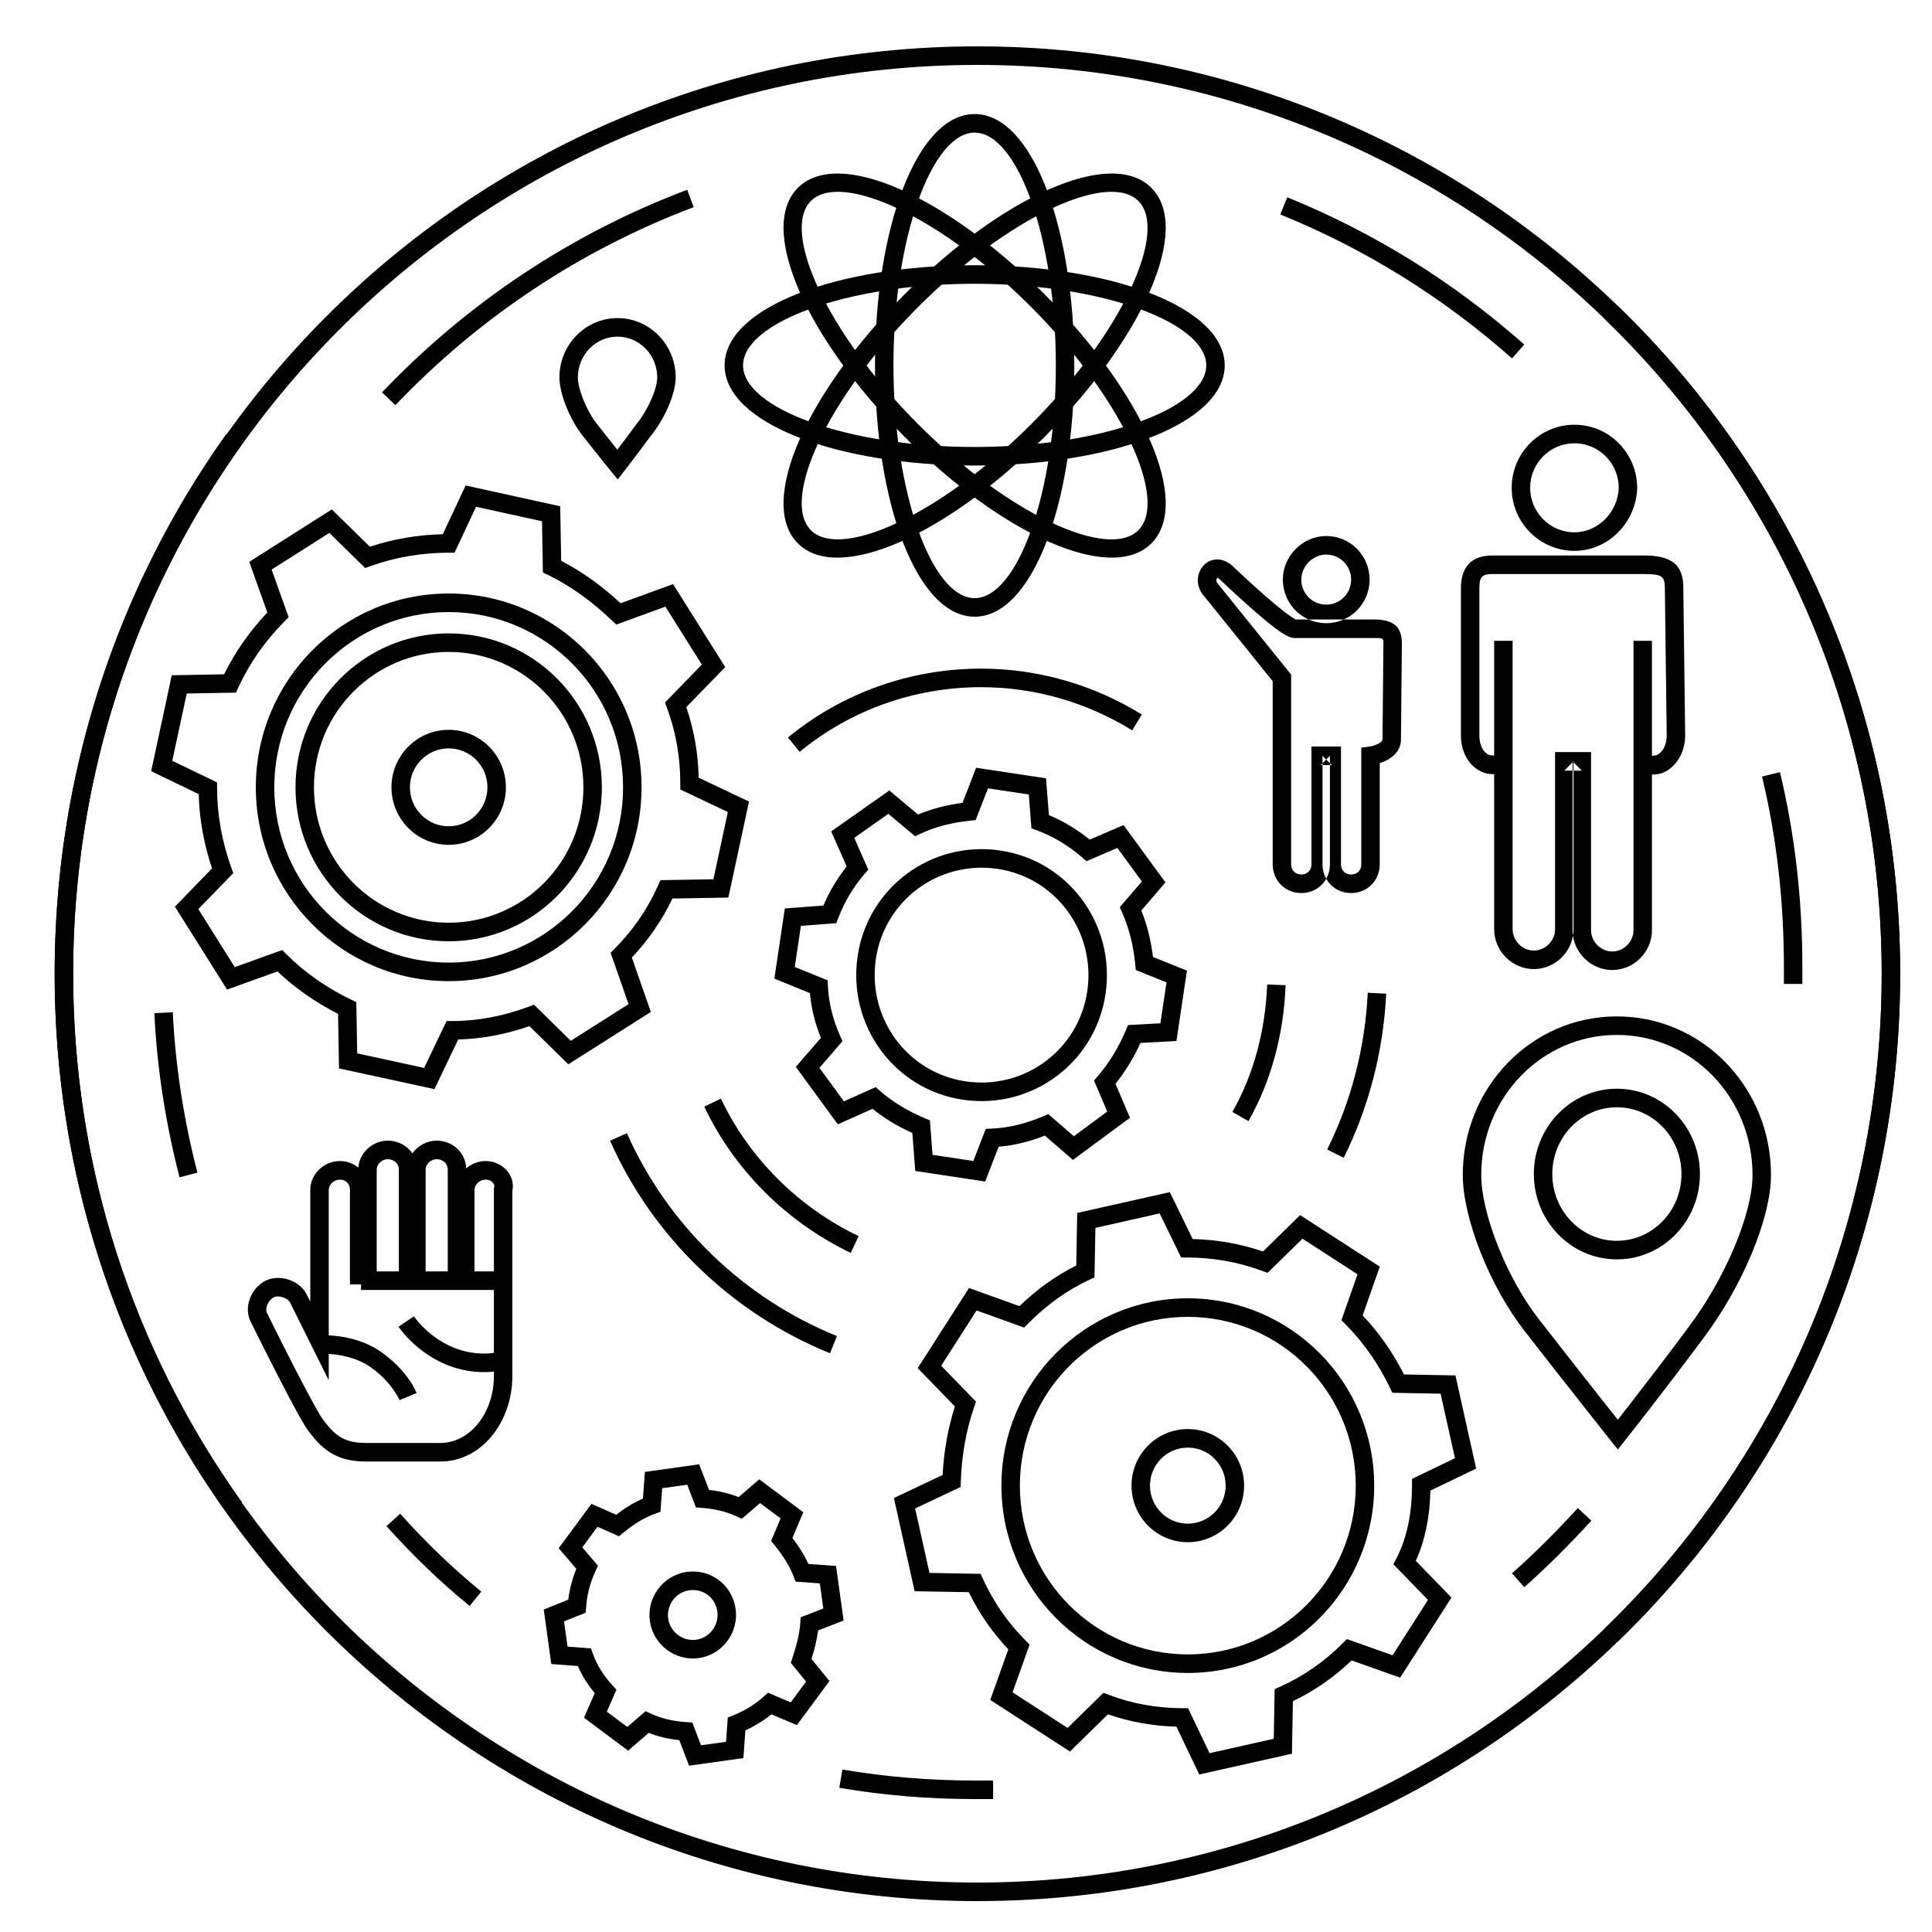 <?xml version="1.0" encoding="UTF-8" standalone="no"?>
<svg width="125px" height="125px" viewBox="0 0 125 125" version="1.1" xmlns="http://www.w3.org/2000/svg" xmlns:xlink="http://www.w3.org/1999/xlink">
    <!-- Generator: Sketch 41 (35326) - http://www.bohemiancoding.com/sketch -->
    <title>circle-clubs</title>
    <desc>Created with Sketch.</desc>
    <defs></defs>
    <g id="All" stroke="none" stroke-width="1" fill="none" fill-rule="evenodd">
        <g id="circle-clubs" fill="#000000">
            <g id="Group" transform="translate(3, 3)">
                <path d="M61.254,112.2 L60.06,112.2 C57.153,112.2 54.262,111.96 51.503,111.489 L51.303,112.671 C54.128,113.155 57.086,113.4 60.06,113.4 L61.254,113.4 L61.254,112.2 Z" id="Shape"></path>
                <path d="M9.772,72.869 C8.895,69.469 8.347,65.985 8.178,62.491 L6.986,62.549 C7.158,66.128 7.719,69.693 8.616,73.171 L9.772,72.869 Z" id="Shape"></path>
                <path d="M99.083,94.574 C97.647,96.143 96.237,97.545 94.829,98.79 L95.618,99.69 C97.059,98.416 98.498,96.985 99.962,95.386 L99.083,94.574 Z" id="Shape"></path>
                <path d="M111.002,47.241 C111.941,51.134 112.418,55.284 112.418,59.52 L112.418,60.66 L113.612,60.66 L113.612,59.52 C113.612,55.191 113.124,50.945 112.162,46.959 L111.002,47.241 Z" id="Shape"></path>
                <path d="M79.836,10.876 C85.337,13.111 90.363,16.24 94.829,20.19 L95.618,19.29 C91.051,15.25 85.91,12.05 80.283,9.764 L79.836,10.876 Z" id="Shape"></path>
                <path d="M22.58,23.215 C27.991,17.538 34.556,13.17 41.882,10.402 L41.462,9.278 C33.968,12.11 27.252,16.579 21.718,22.385 L22.58,23.215 Z" id="Shape"></path>
                <path d="M60.06,36.9 C63.78,36.9 66.507,29.6 66.507,20.64 C66.507,11.68 63.78,4.38 60.06,4.38 C56.339,4.38 53.612,11.68 53.612,20.64 C53.612,29.6 56.339,36.9 60.06,36.9 Z M60.06,35.7 C57.318,35.7 54.806,28.977 54.806,20.64 C54.806,12.303 57.318,5.58 60.06,5.58 C62.802,5.58 65.313,12.303 65.313,20.64 C65.313,28.977 62.802,35.7 60.06,35.7 Z" id="Oval"></path>
                <path d="M60.06,27.12 C68.975,27.12 76.239,24.379 76.239,20.64 C76.239,16.901 68.975,14.16 60.06,14.16 C51.144,14.16 43.881,16.901 43.881,20.64 C43.881,24.379 51.144,27.12 60.06,27.12 Z M60.06,25.92 C51.764,25.92 45.075,23.396 45.075,20.64 C45.075,17.884 51.764,15.36 60.06,15.36 C68.355,15.36 75.045,17.884 75.045,20.64 C75.045,23.396 68.355,25.92 60.06,25.92 Z" id="Oval"></path>
                <path d="M71.499,32.151 C74.13,29.507 70.923,22.407 64.618,16.072 C58.314,9.736 51.25,6.512 48.619,9.156 C45.988,11.8 49.195,18.9 55.5,25.236 C61.804,31.571 68.868,34.795 71.499,32.151 Z M70.655,31.303 C68.716,33.251 62.21,30.282 56.344,24.387 C50.478,18.492 47.524,11.953 49.463,10.005 C51.402,8.056 57.908,11.025 63.774,16.92 C69.64,22.815 72.594,29.354 70.655,31.303 Z" id="Oval"></path>
                <path d="M64.617,25.235 C70.922,18.9 74.129,11.8 71.498,9.156 C68.868,6.512 61.803,9.736 55.499,16.071 C49.195,22.407 45.987,29.507 48.618,32.151 C51.249,34.795 58.313,31.571 64.617,25.235 Z M63.773,24.387 C57.907,30.282 51.401,33.251 49.462,31.302 C47.523,29.354 50.477,22.815 56.343,16.92 C62.209,11.025 68.715,8.056 70.654,10.005 C72.593,11.953 69.639,18.492 63.773,24.387 Z" id="Oval"></path>
                <path d="M51.582,101.849 L51.092,98.316 L49.304,98.188 C49.048,97.624 48.703,97.07 48.27,96.506 L48.971,94.84 L46.123,92.713 L44.788,93.862 C44.191,93.627 43.55,93.474 42.872,93.397 L42.238,91.74 L38.724,92.233 L38.597,93.959 C38.004,94.214 37.443,94.559 36.866,95.005 L35.267,94.298 L33.147,97.167 L34.289,98.505 C34.025,99.155 33.849,99.82 33.768,100.499 L32.18,101.137 L32.669,104.663 L34.388,104.791 C34.653,105.41 35.016,105.988 35.48,106.547 L34.784,108.136 L37.639,110.267 L38.973,109.118 C39.582,109.357 40.237,109.51 40.95,109.586 L41.583,111.24 L45.098,110.747 L45.226,108.951 C45.823,108.682 46.408,108.323 46.912,107.917 L48.558,108.616 L50.667,105.762 L49.504,104.334 C49.716,103.657 49.859,103.064 49.931,102.487 L51.582,101.849 Z M48.159,107.144 L46.689,106.519 L46.407,106.774 C45.86,107.269 45.145,107.708 44.442,107.98 L44.088,108.117 L43.976,109.693 L42.357,109.92 L41.793,108.447 L41.413,108.421 C40.541,108.363 39.789,108.187 39.116,107.875 L38.768,107.714 L37.585,108.733 L36.261,107.744 L36.882,106.325 L36.621,106.036 C36.034,105.388 35.623,104.734 35.368,104.018 L35.238,103.65 L33.719,103.537 L33.492,101.903 L34.899,101.337 L34.924,100.96 C34.976,100.173 35.181,99.406 35.527,98.651 L35.688,98.302 L34.674,97.113 L35.658,95.782 L37.05,96.397 L37.333,96.164 C38.036,95.587 38.678,95.192 39.365,94.945 L39.731,94.814 L39.843,93.287 L41.464,93.06 L42.027,94.531 L42.405,94.558 C43.229,94.618 43.98,94.796 44.645,95.105 L44.993,95.266 L46.176,94.247 L47.506,95.24 L46.892,96.7 L47.12,96.98 C47.683,97.672 48.089,98.324 48.338,98.975 L48.475,99.331 L50.043,99.444 L50.269,101.071 L48.805,101.637 L48.778,102.017 C48.73,102.686 48.561,103.39 48.269,104.27 L48.165,104.584 L49.154,105.798 L48.159,107.144 Z" id="Shape"></path>
                <path d="M39.051,101.909 C39.279,103.436 40.717,104.503 42.238,104.273 C43.758,104.044 44.818,102.599 44.59,101.071 C44.36,99.529 42.971,98.482 41.408,98.706 C39.884,98.936 38.823,100.381 39.051,101.909 Z M43.41,101.249 C43.54,102.122 42.928,102.956 42.061,103.087 C41.192,103.218 40.362,102.602 40.232,101.731 C40.102,100.858 40.714,100.024 41.581,99.893 C42.488,99.763 43.276,100.357 43.41,101.249 Z" id="Shape"></path>
                <path d="M44.125,55.072 L45.46,48.861 L42.205,47.318 C42.168,45.727 41.903,44.216 41.404,42.751 L43.921,40.16 L40.546,34.791 L37.155,36.03 C35.941,34.907 34.66,33.982 33.307,33.285 L33.245,29.755 L27.125,28.412 L25.649,31.564 C24.032,31.601 22.434,31.874 20.93,32.373 L18.468,29.96 L13.127,33.35 L14.297,36.629 C13.168,37.817 12.219,39.167 11.501,40.627 L8.113,40.689 L6.78,46.896 L9.856,48.38 C9.896,49.99 10.192,51.602 10.718,53.186 L8.318,55.66 L11.691,61.027 L14.955,59.851 C16.084,60.929 17.407,61.85 18.872,62.596 L18.934,66.126 L25.11,67.466 L26.646,64.255 C28.193,64.213 29.738,63.917 31.253,63.391 L33.771,65.86 L39.109,62.472 L37.88,58.952 C38.949,57.823 39.84,56.533 40.505,55.134 L44.125,55.072 Z M33.93,64.34 L31.55,62.006 L31.196,62.137 C29.573,62.741 27.916,63.06 26.269,63.06 L25.893,63.06 L24.442,66.094 L20.111,65.154 L20.053,61.84 L19.722,61.679 C18.12,60.904 16.697,59.912 15.527,58.736 L15.259,58.467 L12.189,59.573 L9.831,55.82 L12.091,53.491 L11.965,53.138 C11.362,51.442 11.045,49.715 11.045,48 L11.045,47.622 L8.146,46.224 L9.081,41.871 L12.265,41.813 L12.422,41.473 C13.15,39.897 14.169,38.448 15.407,37.204 L15.675,36.935 L14.574,33.85 L18.309,31.48 L20.626,33.751 L20.977,33.625 C22.57,33.053 24.292,32.76 26.03,32.76 L26.409,32.76 L27.8,29.788 L32.068,30.725 L32.126,34.04 L32.457,34.201 C33.915,34.906 35.296,35.904 36.603,37.154 L36.871,37.411 L40.051,36.249 L42.408,40 L40.025,42.452 L40.157,42.808 C40.731,44.368 41.015,45.978 41.015,47.7 L41.015,48.08 L44.092,49.539 L43.158,53.888 L39.729,53.947 L39.574,54.296 C38.905,55.809 37.947,57.195 36.772,58.376 L36.506,58.643 L37.667,61.968 L33.93,64.34 Z" id="Shape"></path>
                <path d="M26.03,60.48 C32.921,60.48 38.507,54.866 38.507,47.94 C38.507,41.014 32.921,35.4 26.03,35.4 C19.139,35.4 13.552,41.014 13.552,47.94 C13.552,54.866 19.139,60.48 26.03,60.48 Z M26.03,59.28 C19.798,59.28 14.746,54.203 14.746,47.94 C14.746,41.677 19.798,36.6 26.03,36.6 C32.262,36.6 37.313,41.677 37.313,47.94 C37.313,54.203 32.262,59.28 26.03,59.28 Z" id="Oval"></path>
                <path d="M26.03,57.9 C31.503,57.9 35.94,53.441 35.94,47.94 C35.94,42.439 31.503,37.98 26.03,37.98 C20.556,37.98 16.119,42.439 16.119,47.94 C16.119,53.441 20.556,57.9 26.03,57.9 Z M26.03,56.7 C21.216,56.7 17.313,52.778 17.313,47.94 C17.313,43.102 21.216,39.18 26.03,39.18 C30.844,39.18 34.746,43.102 34.746,47.94 C34.746,52.778 30.844,56.7 26.03,56.7 Z" id="Oval"></path>
                <path d="M26.03,51.66 C28.074,51.66 29.731,49.994 29.731,47.94 C29.731,45.886 28.074,44.22 26.03,44.22 C23.986,44.22 22.328,45.886 22.328,47.94 C22.328,49.994 23.986,51.66 26.03,51.66 Z M26.03,50.46 C24.645,50.46 23.522,49.332 23.522,47.94 C23.522,46.548 24.645,45.42 26.03,45.42 C27.415,45.42 28.537,46.548 28.537,47.94 C28.537,49.332 27.415,50.46 26.03,50.46 Z" id="Oval"></path>
                <path d="M92.507,92.015 L91.167,85.989 L87.837,85.927 C87.118,84.507 86.216,83.22 85.164,82.108 L86.272,78.952 L81.118,75.617 L78.715,77.97 C77.267,77.473 75.725,77.202 74.166,77.165 L72.687,74.131 L66.695,75.477 L66.634,78.879 C65.311,79.538 64.081,80.424 62.954,81.508 L59.695,80.334 L56.375,85.517 L58.781,87.997 C58.335,89.396 58.069,90.886 57.987,92.431 L54.835,93.922 L56.177,99.952 L59.68,100.013 C60.349,101.383 61.202,102.616 62.238,103.71 L61.069,106.986 L66.226,110.323 L68.685,107.914 C70.073,108.403 71.598,108.676 73.115,108.715 L74.592,111.81 L80.588,110.463 L80.65,107.067 C82.042,106.4 83.326,105.504 84.45,104.43 L87.59,105.544 L90.908,100.363 L88.601,97.984 C89.205,96.66 89.509,95.137 89.548,93.44 L92.507,92.015 Z M87.097,104.096 L84.142,103.048 L83.876,103.316 C82.701,104.496 81.322,105.459 79.817,106.132 L79.47,106.287 L79.412,109.497 L75.258,110.43 L73.868,107.52 L73.493,107.52 C71.863,107.52 70.208,107.223 68.752,106.66 L68.395,106.522 L66.073,108.797 L62.513,106.494 L63.615,103.405 L63.348,103.136 C62.203,101.986 61.289,100.665 60.602,99.169 L60.445,98.827 L57.137,98.768 L56.209,94.598 L59.151,93.207 L59.164,92.841 C59.222,91.15 59.512,89.53 60.027,88.036 L60.147,87.686 L57.894,85.363 L60.185,81.786 L63.259,82.893 L63.527,82.624 C64.725,81.419 66.047,80.467 67.474,79.805 L67.814,79.647 L67.872,76.443 L72.029,75.509 L73.419,78.36 L73.791,78.36 C75.467,78.36 77.127,78.653 78.658,79.223 L79.012,79.354 L81.27,77.143 L84.832,79.448 L83.789,82.417 L84.055,82.684 C85.209,83.844 86.182,85.23 86.925,86.78 L87.084,87.113 L90.206,87.171 L91.135,91.345 L88.358,92.682 L88.358,93.06 C88.358,94.903 88.034,96.502 87.351,97.823 L87.152,98.208 L89.39,100.517 L87.097,104.096 Z" id="Shape"></path>
                <path d="M73.851,105.24 C80.511,105.24 85.91,99.814 85.91,93.12 C85.91,86.426 80.511,81 73.851,81 C67.19,81 61.791,86.426 61.791,93.12 C61.791,99.814 67.19,105.24 73.851,105.24 Z M73.851,104.04 C67.85,104.04 62.985,99.151 62.985,93.12 C62.985,87.089 67.85,82.2 73.851,82.2 C79.852,82.2 84.716,87.089 84.716,93.12 C84.716,99.151 79.852,104.04 73.851,104.04 Z" id="Oval"></path>
                <path d="M73.851,96.78 C75.862,96.78 77.493,95.141 77.493,93.12 C77.493,91.099 75.862,89.46 73.851,89.46 C71.839,89.46 70.209,91.099 70.209,93.12 C70.209,95.141 71.839,96.78 73.851,96.78 Z M73.851,95.58 C72.499,95.58 71.403,94.479 71.403,93.12 C71.403,91.761 72.499,90.66 73.851,90.66 C75.203,90.66 76.299,91.761 76.299,93.12 C76.299,94.479 75.203,95.58 73.851,95.58 Z" id="Oval"></path>
                <path d="M111.582,73.02 C111.582,67.348 107.135,62.76 101.612,62.76 C96.089,62.76 91.642,67.348 91.642,73.02 C91.642,75.825 93.39,80.207 95.588,83.048 C97.001,84.862 98.356,86.59 99.607,88.175 C100.045,88.73 100.438,89.228 100.781,89.66 C100.901,89.812 100.971,89.9 101.096,90.057 C101.187,90.171 101.187,90.171 101.205,90.195 L101.673,90.782 L102.139,90.194 C102.157,90.17 102.157,90.17 102.245,90.06 C102.331,89.95 102.431,89.824 102.543,89.68 C102.864,89.271 103.222,88.813 103.607,88.317 C104.708,86.899 105.809,85.457 106.837,84.079 C106.948,83.931 107.057,83.784 107.165,83.639 C109.714,80.264 111.582,75.836 111.582,73.02 Z M100.542,87.43 C99.293,85.846 97.939,84.12 96.53,82.31 C94.484,79.667 92.836,75.534 92.836,73.02 C92.836,68.003 96.756,63.96 101.612,63.96 C106.468,63.96 110.388,68.003 110.388,73.02 C110.388,75.536 108.619,79.729 106.211,82.917 C106.101,83.066 105.992,83.212 105.882,83.359 C104.859,84.731 103.763,86.166 102.666,87.579 C102.307,88.041 101.973,88.469 101.67,88.856 C101.338,88.437 100.96,87.96 100.542,87.43 Z" id="Shape"></path>
                <path d="M101.612,78.48 C104.583,78.48 106.985,76.005 106.985,72.96 C106.985,69.915 104.583,67.44 101.612,67.44 C98.641,67.44 96.239,69.915 96.239,72.96 C96.239,76.005 98.641,78.48 101.612,78.48 Z M101.612,77.28 C99.307,77.28 97.433,75.349 97.433,72.96 C97.433,70.571 99.307,68.64 101.612,68.64 C103.917,68.64 105.791,70.571 105.791,72.96 C105.791,75.349 103.917,77.28 101.612,77.28 Z" id="Oval"></path>
                <path d="M40.716,21.42 C40.716,19.3 39.027,17.58 36.955,17.58 C34.883,17.58 33.194,19.3 33.194,21.42 C33.194,22.428 33.807,23.979 34.563,25.015 C35.047,25.636 35.508,26.218 35.938,26.754 C36.089,26.942 36.226,27.111 36.345,27.258 C36.417,27.347 36.468,27.409 36.494,27.441 L36.969,28.02 L37.426,27.428 C37.453,27.394 37.502,27.33 37.572,27.24 C37.686,27.09 37.814,26.923 37.952,26.742 C38.346,26.223 38.74,25.698 39.107,25.196 C40.006,24.101 40.716,22.475 40.716,21.42 Z M36.868,26.001 C36.44,25.469 35.983,24.891 35.515,24.29 C34.909,23.459 34.388,22.142 34.388,21.42 C34.388,19.959 35.546,18.78 36.955,18.78 C38.364,18.78 39.522,19.959 39.522,21.42 C39.522,22.162 38.922,23.535 38.166,24.459 C37.783,24.98 37.393,25.5 37.003,26.013 C36.983,26.04 36.962,26.067 36.942,26.094 C36.918,26.063 36.893,26.032 36.868,26.001 Z" id="Shape"></path>
                <path d="M70.843,55.91 L72.404,54.09 L69.693,50.381 L67.505,51.323 C66.702,50.672 65.799,50.128 64.864,49.738 L64.677,47.357 L60.154,46.675 L59.276,48.945 C58.252,49.078 57.266,49.334 56.396,49.7 L54.539,48.145 L50.777,50.792 L51.781,53.062 C51.168,53.828 50.662,54.679 50.274,55.589 L47.779,55.777 L47.101,60.318 L49.401,61.255 C49.49,62.238 49.729,63.202 50.111,64.15 L48.49,66.029 L51.206,69.744 L53.455,68.74 C54.215,69.355 55.067,69.87 56.029,70.306 L56.217,72.762 L60.742,73.445 L61.613,71.193 C62.625,71.106 63.598,70.867 64.603,70.474 L66.418,72.046 L70.109,69.321 L69.171,67.122 C69.803,66.336 70.353,65.435 70.787,64.479 L73.115,64.353 L73.795,59.799 L71.599,58.917 C71.469,57.853 71.216,56.841 70.843,55.91 Z M69.983,63.321 L69.838,63.667 C69.381,64.759 68.755,65.782 68.026,66.627 L67.782,66.911 L68.638,68.919 L66.477,70.514 L64.826,69.083 L64.485,69.227 C63.35,69.707 62.289,69.967 61.166,70.021 L60.778,70.039 L59.975,72.115 L57.335,71.718 L57.164,69.489 L56.829,69.347 C55.709,68.873 54.761,68.299 53.943,67.587 L53.657,67.337 L51.6,68.256 L50.017,66.091 L51.506,64.365 L51.352,64.016 C50.886,62.963 50.62,61.896 50.566,60.81 L50.547,60.428 L48.421,59.562 L48.818,56.903 L51.107,56.73 L51.243,56.377 C51.645,55.339 52.212,54.384 52.929,53.553 L53.177,53.265 L52.268,51.208 L54.476,49.655 L56.209,51.106 L56.553,50.943 C57.476,50.506 58.595,50.214 59.761,50.097 L60.125,50.06 L60.921,48.005 L63.562,48.403 L63.733,50.59 L64.092,50.723 C65.132,51.108 66.148,51.72 67.012,52.473 L67.295,52.72 L69.292,51.859 L70.879,54.03 L69.45,55.696 L69.604,56.044 C70.05,57.053 70.336,58.188 70.45,59.397 L70.485,59.761 L72.474,60.561 L72.079,63.207 L69.983,63.321 Z" id="Shape"></path>
                <path d="M61.526,53.214 C65.308,53.765 67.901,57.29 67.349,61.114 C66.801,64.914 63.293,67.52 59.489,66.966 C55.707,66.415 53.114,62.89 53.665,59.066 C54.214,55.266 57.722,52.66 61.526,53.214 Z M61.698,52.026 C57.243,51.377 53.127,54.435 52.484,58.894 C51.838,63.371 54.88,67.508 59.317,68.154 C63.772,68.803 67.888,65.745 68.531,61.286 C69.177,56.809 66.134,52.672 61.698,52.026 Z" id="Shape"></path>
                <path d="M51.149,83.444 C45.093,80.986 40.188,76.243 37.56,70.316 L36.47,70.804 C39.223,77.016 44.359,81.982 50.702,84.556 L51.149,83.444 Z" id="Shape"></path>
                <path d="M85.493,61.231 C85.321,64.799 84.415,68.264 82.869,71.372 L83.937,71.908 C85.557,68.652 86.506,65.024 86.686,61.289 L85.493,61.231 Z" id="Shape"></path>
                <path d="M52.556,76.979 C48.651,75.104 45.482,71.95 43.643,68.081 L42.566,68.599 C44.523,72.716 47.891,76.069 52.041,78.061 L52.556,76.979 Z" id="Shape"></path>
                <path d="M78.986,60.696 C78.868,63.707 78.1,66.543 76.735,68.942 L77.772,69.538 C79.235,66.966 80.054,63.941 80.179,60.744 L78.986,60.696 Z" id="Shape"></path>
                <path d="M48.736,45.644 C52.002,42.959 56.13,41.46 60.478,41.46 C63.951,41.46 67.317,42.444 70.255,44.252 L70.879,43.228 C67.756,41.306 64.174,40.26 60.478,40.26 C55.853,40.26 51.458,41.856 47.98,44.716 L48.736,45.644 Z" id="Shape"></path>
                <path d="M103.881,45.887 L103.881,38.46 L102.687,38.46 L102.687,57.18 C102.687,57.929 102.058,58.56 101.313,58.56 C100.569,58.56 99.94,57.929 99.94,57.18 L99.94,45.66 L97.612,45.66 L97.612,57.12 C97.612,57.869 96.984,58.5 96.239,58.5 C95.494,58.5 94.866,57.869 94.866,57.12 L94.866,38.46 L93.672,38.46 L93.672,45.874 C93.216,45.954 92.716,45.498 92.716,44.58 L92.716,35.04 C92.716,34.321 92.897,34.14 93.552,34.14 L103.343,34.14 C104.514,34.14 104.716,34.274 104.716,35.04 L104.836,44.584 C104.834,45.439 104.332,45.967 103.881,45.887 Z M93.672,57.12 C93.672,58.531 94.834,59.7 96.239,59.7 C97.502,59.7 98.569,58.755 98.771,57.538 C98.794,57.402 98.806,57.262 98.806,57.12 L98.806,46.26 L98.209,46.86 L99.343,46.86 L98.746,46.26 L98.746,57.18 C98.746,57.301 98.755,57.421 98.771,57.538 C98.948,58.784 100.03,59.76 101.313,59.76 C102.718,59.76 103.881,58.591 103.881,57.18 L103.881,47.112 C105.001,47.183 106.03,46.047 106.03,44.58 L105.91,35.032 C105.91,33.481 105.094,32.94 103.343,32.94 L93.552,32.94 C92.237,32.94 91.522,33.659 91.522,35.04 L91.522,44.58 C91.522,46.147 92.578,47.146 93.672,47.086 L93.672,57.12 Z M98.866,31.44 C97.285,31.44 96,30.149 96,28.56 C96,26.971 97.285,25.68 98.866,25.68 C100.446,25.68 101.731,26.971 101.731,28.56 C101.682,30.141 100.39,31.44 98.866,31.44 Z M98.866,32.64 C101.043,32.64 102.855,30.819 102.925,28.579 C102.925,26.309 101.106,24.48 98.866,24.48 C96.626,24.48 94.806,26.309 94.806,28.56 C94.806,30.811 96.626,32.64 98.866,32.64 Z" id="Shape"></path>
                <path d="M86.11,45.152 C85.917,45.24 85.712,45.29 85.594,45.305 L85.075,45.373 L85.075,52.92 C85.075,53.309 84.805,53.58 84.418,53.58 C84.031,53.58 83.761,53.309 83.761,52.92 L83.761,45.3 L81.851,45.3 L81.851,52.92 C81.851,53.309 81.581,53.58 81.194,53.58 C80.807,53.58 80.537,53.309 80.537,52.92 L80.537,40.647 L75.807,34.782 C75.676,34.637 75.671,34.499 75.736,34.414 C75.77,34.37 75.785,34.368 75.91,34.476 C75.917,34.484 75.974,34.538 76.055,34.614 C76.188,34.74 76.338,34.881 76.5,35.032 C76.964,35.464 77.439,35.897 77.897,36.301 C77.998,36.39 78.097,36.477 78.195,36.561 C79.548,37.736 80.283,38.28 80.776,38.28 L85.851,38.28 C86.514,38.28 86.507,38.276 86.507,38.64 L86.448,44.814 C86.448,44.932 86.349,45.042 86.11,45.152 Z M87.701,38.646 C87.701,37.474 87.092,37.08 85.851,37.08 L80.776,37.08 C80.838,37.08 80.802,37.066 80.737,37.028 C80.62,36.961 80.464,36.857 80.278,36.719 C79.929,36.46 79.487,36.097 78.975,35.653 C78.88,35.571 78.784,35.486 78.685,35.399 C78.236,35.003 77.768,34.577 77.312,34.152 C77.152,34.003 77.004,33.864 76.873,33.74 C76.795,33.666 76.739,33.613 76.71,33.586 C76.046,33.013 75.241,33.088 74.787,33.686 C74.375,34.228 74.401,35.015 74.903,35.565 L79.343,41.073 L79.343,52.92 C79.343,53.971 80.148,54.78 81.194,54.78 C81.898,54.78 82.492,54.414 82.806,53.854 C82.959,53.582 83.045,53.264 83.045,52.92 L83.045,45.9 L82.448,46.5 L83.164,46.5 L82.567,45.9 L82.567,52.92 C82.567,53.264 82.653,53.582 82.806,53.854 C83.12,54.414 83.714,54.78 84.418,54.78 C85.464,54.78 86.269,53.971 86.269,52.92 L86.269,46.375 C86.377,46.34 86.491,46.296 86.606,46.243 C87.224,45.96 87.64,45.497 87.642,44.823 L87.701,38.646 Z M82.806,36.12 C81.905,36.12 81.194,35.392 81.194,34.5 C81.194,33.631 81.942,32.88 82.806,32.88 C83.707,32.88 84.418,33.608 84.418,34.5 C84.418,35.392 83.707,36.12 82.806,36.12 Z M82.806,37.32 C84.371,37.32 85.612,36.05 85.612,34.5 C85.612,32.95 84.371,31.68 82.806,31.68 C81.282,31.68 80,32.969 80,34.5 C80,36.05 81.24,37.32 82.806,37.32 Z" id="Shape"></path>
                <path d="M25.254,70.8 C24.612,70.8 24.029,71.131 23.681,71.623 C23.337,71.122 22.751,70.8 22.09,70.8 C21.097,70.8 20.246,71.591 20.183,72.546 C19.863,72.278 19.448,72.12 18.985,72.12 C17.953,72.12 17.075,72.975 17.075,73.98 L17.075,81.218 L16.832,80.732 C16.387,79.836 15.074,79.415 14.181,79.863 C13.275,80.319 12.763,81.509 13.188,82.448 C13.224,82.522 13.276,82.627 13.348,82.773 C13.469,83.017 13.604,83.288 13.75,83.581 C14.168,84.416 14.59,85.252 14.991,86.032 C15.052,86.152 15.052,86.152 15.114,86.272 C16.038,88.064 16.671,89.217 16.963,89.591 C17.991,90.993 18.975,91.56 20.716,91.56 L25.493,91.56 C28.169,91.56 30.149,88.984 30.149,86.04 L30.149,74.051 C30.366,73.029 29.49,72.12 28.418,72.12 C27.944,72.12 27.502,72.3 27.163,72.593 C27.127,71.577 26.281,70.8 25.254,70.8 Z M28.418,73.32 C28.787,73.32 29.039,73.591 28.976,73.822 L28.955,73.9 L28.955,86.04 C28.955,88.379 27.433,90.36 25.493,90.36 L20.716,90.36 C19.38,90.36 18.74,89.991 17.913,88.864 C17.68,88.565 17.044,87.406 16.174,85.719 C16.113,85.601 16.113,85.601 16.052,85.482 C15.653,84.706 15.233,83.874 14.817,83.042 C14.672,82.751 14.537,82.481 14.417,82.238 C14.345,82.093 14.294,81.989 14.266,81.934 C14.132,81.635 14.354,81.118 14.715,80.937 C15.024,80.781 15.617,80.972 15.765,81.268 L18.269,86.302 L18.269,73.98 C18.269,73.646 18.604,73.32 18.985,73.32 C19.372,73.32 19.642,73.591 19.642,73.98 L19.642,80.1 L21.373,80.1 L21.373,72.66 C21.373,72.326 21.708,72 22.09,72 C22.496,72 22.806,72.292 22.806,72.66 L22.806,80.1 L24.537,80.1 L24.537,72.66 C24.537,72.326 24.872,72 25.254,72 C25.661,72 25.97,72.292 25.97,72.66 L25.97,80.1 L27.701,80.1 L27.701,73.98 C27.701,73.646 28.037,73.32 28.418,73.32 Z" id="Shape"></path>
                <path d="M17.888,84.599 C17.887,84.599 17.887,84.599 17.916,84.598 C18.136,84.59 18.436,84.602 18.788,84.65 C19.315,84.722 19.834,84.86 20.314,85.079 C20.548,85.186 20.768,85.311 20.974,85.453 C21.183,85.599 21.38,85.755 21.563,85.918 C21.984,86.294 22.32,86.696 22.577,87.096 C22.727,87.328 22.816,87.502 22.85,87.587 L23.956,87.133 C23.731,86.582 23.226,85.797 22.356,85.021 C22.137,84.826 21.903,84.64 21.653,84.467 C21.388,84.282 21.105,84.122 20.807,83.987 C20.213,83.716 19.583,83.548 18.948,83.461 C18.526,83.404 18.159,83.389 17.877,83.398 C17.83,83.4 17.83,83.4 17.814,83.401 L17.888,84.599 Z" id="Shape"></path>
                <path d="M22.787,82.833 C23.038,83.212 23.505,83.753 24.183,84.292 C24.561,84.592 24.968,84.857 25.405,85.077 C26.708,85.732 28.01,85.872 29.13,85.72 C29.278,85.7 29.387,85.679 29.454,85.663 L29.173,84.497 C29.146,84.504 29.076,84.517 28.971,84.531 C28.07,84.653 27.003,84.538 25.939,84.003 C25.578,83.822 25.239,83.602 24.923,83.351 C24.591,83.086 24.301,82.803 24.058,82.52 C23.915,82.354 23.822,82.23 23.78,82.167 L22.787,82.833 Z" id="Shape"></path>
                <polygon id="Shape" points="20.358 80.46 29.254 80.46 29.254 79.26 20.358 79.26"></polygon>
                <path d="M28.138,99.974 C26.299,98.473 24.588,96.826 22.891,94.938 L22.005,95.742 C23.742,97.675 25.497,99.364 27.385,100.906 L28.138,99.974 Z" id="Shape"></path>
                <path d="M11.634,25.091 C4.456,35.165 0.537,47.278 0.537,60 C0.537,93.151 27.252,120 60.239,120 C93.225,120 119.94,93.151 119.94,60 C119.94,43.468 113.269,28.01 101.668,16.788 L100.84,17.652 C112.209,28.651 118.746,43.798 118.746,60 C118.746,92.489 92.566,118.8 60.239,118.8 C27.912,118.8 1.731,92.489 1.731,60 C1.731,47.53 5.572,35.661 12.605,25.789 L11.634,25.091 Z" id="Shape"></path>
                <path d="M101.668,103.212 C113.269,91.99 119.94,76.532 119.94,60 C119.94,26.849 93.225,0 60.239,0 C27.252,0 0.537,26.849 0.537,60 C0.537,72.726 4.457,84.777 11.694,94.91 L12.664,94.21 C5.572,84.28 1.731,72.473 1.731,60 C1.731,27.511 27.912,1.2 60.239,1.2 C92.566,1.2 118.746,27.511 118.746,60 C118.746,76.202 112.209,91.349 100.84,102.348 L101.668,103.212 Z" id="Shape"></path>
            </g>
        </g>
    </g>
</svg>